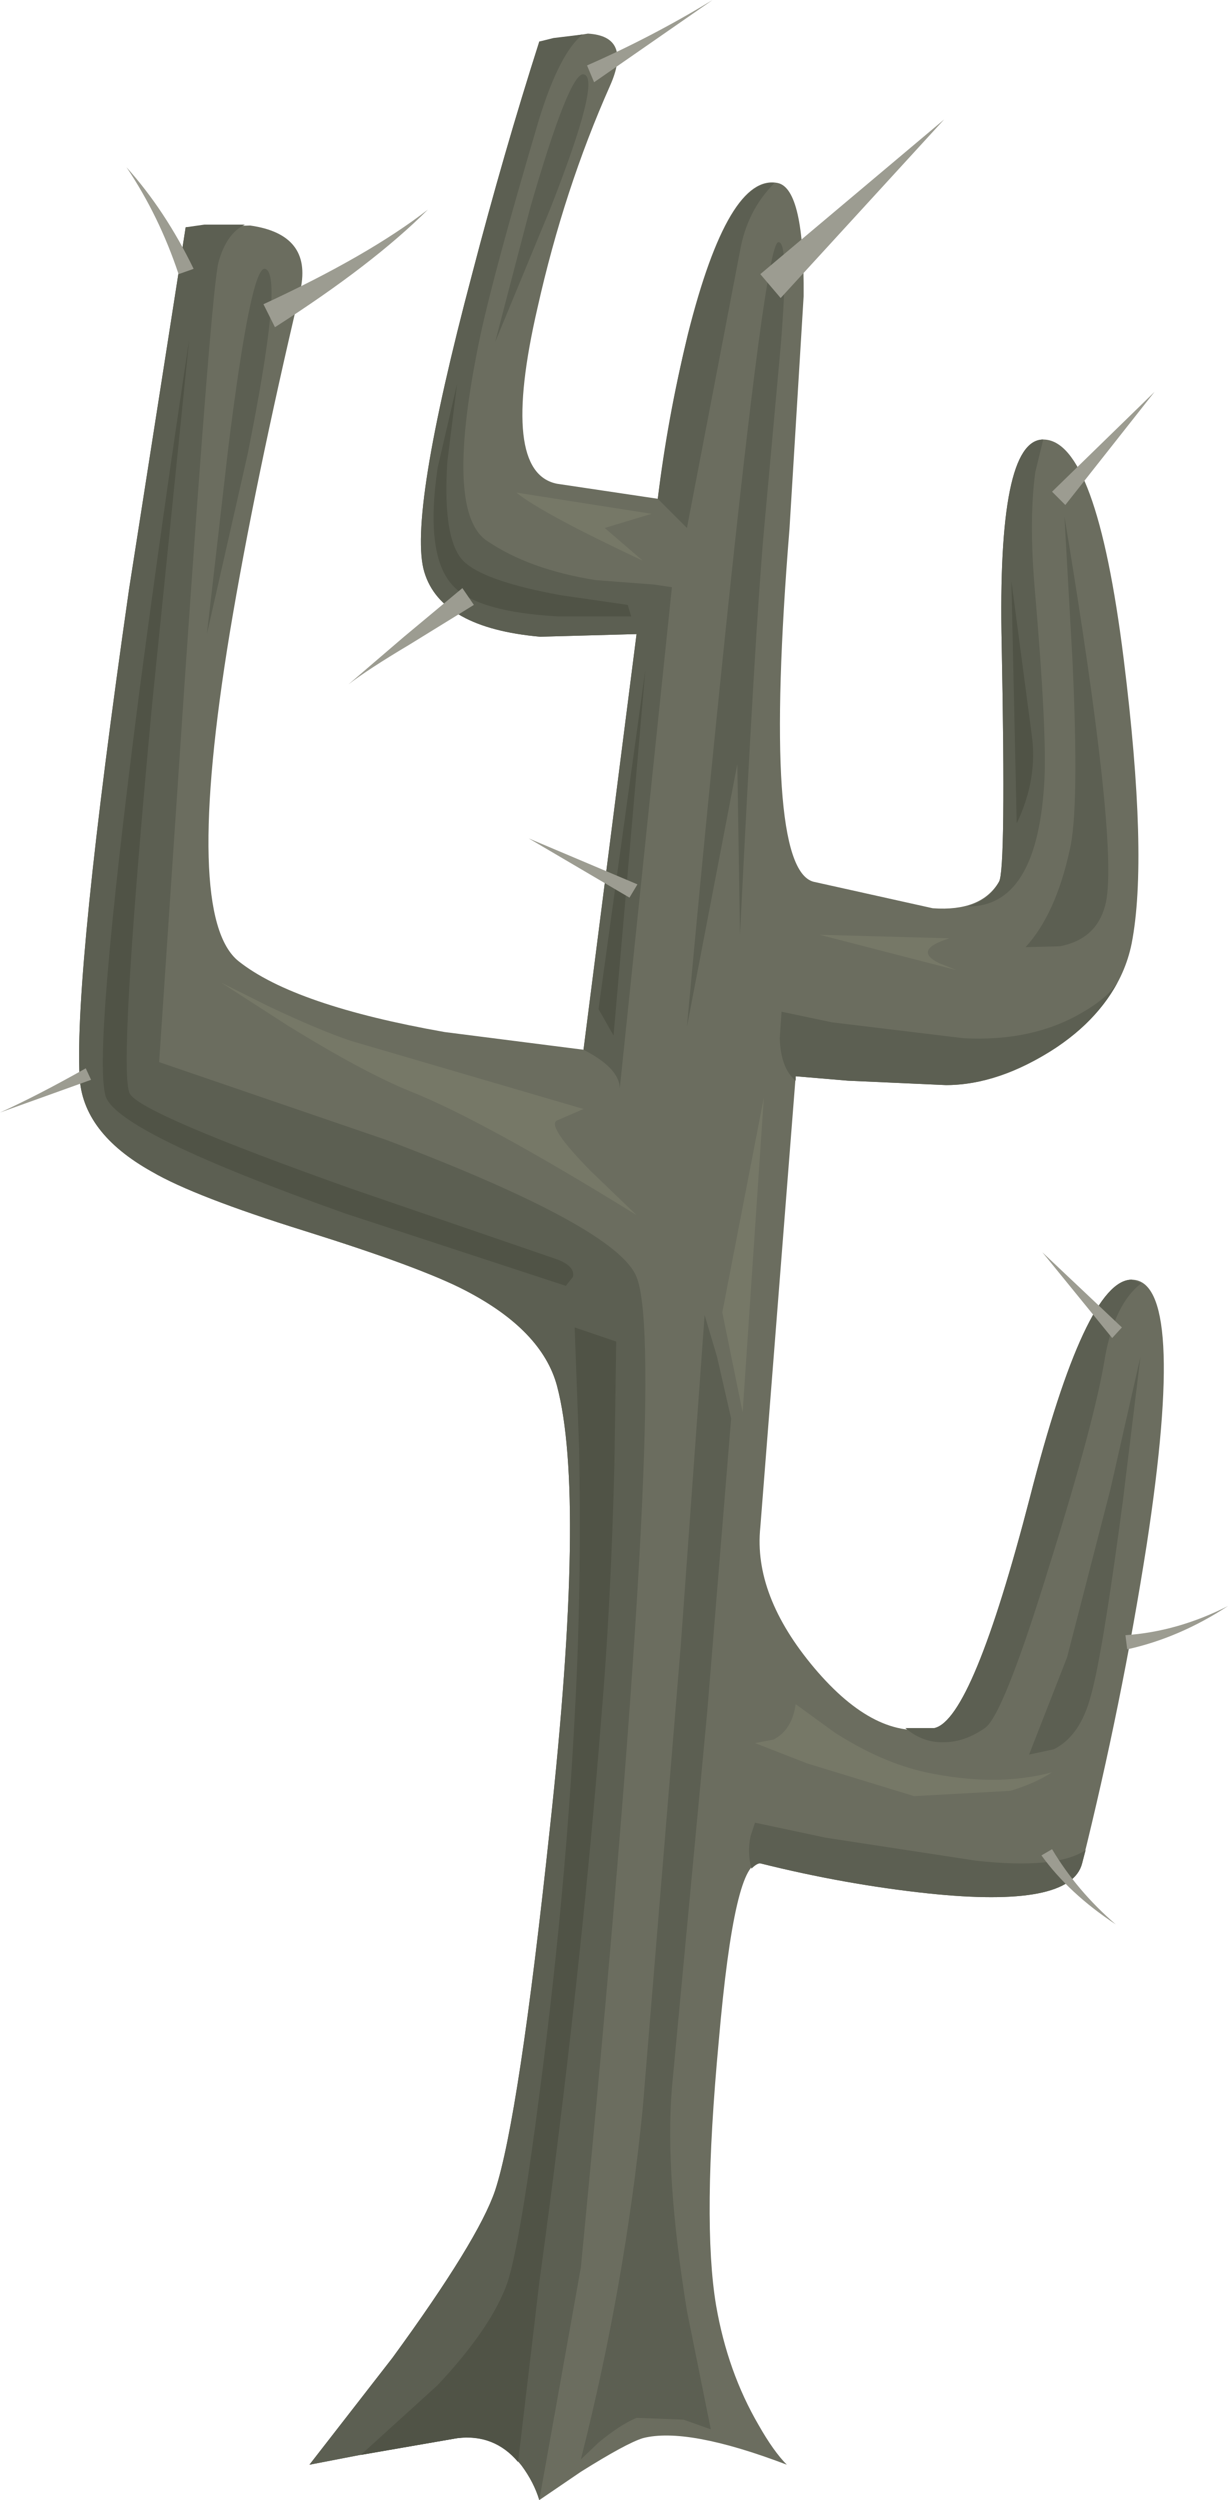 <?xml version="1.0" encoding="UTF-8" standalone="no"?>
<svg xmlns:xlink="http://www.w3.org/1999/xlink" height="141.35px" width="69.45px" xmlns="http://www.w3.org/2000/svg">
  <g transform="matrix(1.0, 0.0, 0.0, 1.0, 0.0, 0.0)">
    <use height="141.35" transform="matrix(1.0, 0.0, 0.0, 1.0, 0.0, 0.0)" width="69.45" xlink:href="#shape0"/>
  </g>
  <defs>
    <g id="shape0" transform="matrix(1.0, 0.0, 0.0, 1.0, 0.0, 0.0)">
      <path d="M63.55 37.25 Q64.95 48.5 64.0 53.35 63.3 56.8 59.7 59.25 56.5 61.35 53.5 61.35 L47.95 61.1 45.0 60.85 43.0 86.35 Q42.6 90.2 46.05 94.3 49.55 98.45 52.85 97.7 55.0 97.2 58.25 84.65 61.4 72.35 64.0 72.35 67.15 72.35 64.85 87.35 63.45 96.3 61.2 105.35 60.55 107.9 52.5 107.05 47.8 106.55 43.0 105.35 41.55 105.0 40.65 115.4 39.7 125.6 40.5 130.35 41.15 134.1 42.9 137.1 43.75 138.6 44.5 139.35 38.85 137.2 36.35 137.85 35.4 138.15 32.85 139.75 L30.5 141.35 Q30.2 140.35 29.5 139.4 28.05 137.55 25.85 137.85 L20.35 138.8 17.5 139.35 22.2 133.3 Q27.05 126.65 28.0 123.85 29.35 119.75 31.1 103.35 33.15 84.55 31.5 78.35 30.65 75.2 26.3 72.95 23.8 71.65 17.25 69.6 11.0 67.65 8.6 66.25 4.65 64.05 4.5 60.85 4.2 54.9 7.3 33.3 L10.5 12.85 14.15 12.75 Q17.65 13.25 17.0 16.35 14.4 27.35 13.0 35.75 10.35 51.85 13.5 54.35 16.65 56.85 25.15 58.35 L33.0 59.35 36.0 35.85 30.55 36.0 Q24.95 35.5 24.0 32.35 23.05 29.25 26.7 15.5 28.5 8.6 30.5 2.35 L33.25 1.9 Q35.75 2.05 34.5 4.85 31.9 10.7 30.4 17.4 28.25 26.7 31.5 27.35 L37.2 28.2 Q37.8 23.5 38.9 18.9 41.2 9.75 44.0 10.35 45.5 10.7 45.45 16.75 L44.65 29.9 Q43.1 49.05 46.0 49.85 L52.75 51.35 Q55.5 51.55 56.5 49.85 56.9 49.2 56.65 36.4 56.4 24.85 59.0 24.85 62.0 24.85 63.55 37.25" fill="#6b6d5f" fill-rule="evenodd" stroke="none"/>
      <path d="M39.85 74.35 L40.55 76.7 41.35 80.2 40.0 96.75 38.0 118.05 Q37.6 122.95 38.85 130.65 L40.2 137.35 38.65 136.8 36.0 136.7 Q35.05 137.1 33.85 138.1 L32.85 139.05 Q35.35 129.2 36.35 119.2 L38.5 93.05 39.85 74.35" fill="#5c5f52" fill-rule="evenodd" stroke="none"/>
      <path d="M64.5 76.7 L63.5 84.9 Q62.35 93.55 61.7 95.85 61.1 98.15 59.6 98.9 L58.2 99.2 60.35 93.7 62.8 84.2 64.5 76.7" fill="#5c5f52" fill-rule="evenodd" stroke="none"/>
      <path d="M60.5 48.05 Q61.05 45.75 60.65 37.25 L60.2 29.2 Q63.35 48.2 62.5 51.2 62.0 53.1 59.95 53.5 L58.0 53.55 Q59.7 51.7 60.5 48.05" fill="#5c5f52" fill-rule="evenodd" stroke="none"/>
      <path d="M15.0 15.2 Q16.05 15.5 14.0 25.7 L11.7 35.85 12.9 25.4 Q14.2 14.95 15.0 15.2" fill="#5c5f52" fill-rule="evenodd" stroke="none"/>
      <path d="M44.0 13.7 Q44.65 13.5 44.15 19.6 L43.2 30.05 Q42.7 35.7 41.85 52.85 L41.7 43.2 38.85 58.05 Q39.85 47.05 41.0 36.0 43.3 13.9 44.0 13.7" fill="#5c5f52" fill-rule="evenodd" stroke="none"/>
      <path d="M33.0 4.2 Q34.05 4.35 31.1 11.85 L28.0 19.35 30.0 11.7 Q32.2 4.1 33.0 4.2" fill="#5c5f52" fill-rule="evenodd" stroke="none"/>
      <path d="M7.3 33.3 L10.5 12.85 11.55 12.7 13.85 12.7 Q12.8 13.2 12.35 14.85 11.95 16.55 10.45 38.45 L9.0 60.05 21.85 64.45 Q34.9 69.4 36.0 72.2 37.85 76.7 32.85 128.2 L30.5 141.35 Q30.2 140.35 29.5 139.4 28.05 137.55 25.85 137.85 L20.35 138.8 17.5 139.35 22.2 133.3 Q27.05 126.65 28.0 123.85 29.35 119.75 31.1 103.35 33.15 84.55 31.5 78.35 30.65 75.2 26.3 72.95 23.8 71.65 17.25 69.6 11.0 67.65 8.6 66.25 4.65 64.05 4.5 60.85 4.2 54.9 7.3 33.3" fill="#5c5f52" fill-rule="evenodd" stroke="none"/>
      <path d="M43.8 10.35 Q42.25 11.9 41.85 14.2 L38.85 29.85 37.2 28.2 Q37.75 23.65 38.85 19.15 41.1 10.1 43.8 10.35" fill="#5c5f52" fill-rule="evenodd" stroke="none"/>
      <path d="M30.5 6.7 Q27.95 15.3 27.15 19.05 25.1 28.85 27.5 30.55 29.9 32.2 33.7 32.8 L37.0 33.05 38.0 33.2 35.05 61.55 Q35.05 60.4 33.0 59.35 L36.0 35.85 30.55 36.0 Q24.95 35.5 24.0 32.35 23.05 29.25 26.7 15.5 28.5 8.6 30.5 2.35 L31.3 2.15 32.95 1.95 Q31.65 3.0 30.5 6.7" fill="#5c5f52" fill-rule="evenodd" stroke="none"/>
      <path d="M58.5 33.05 Q59.25 41.7 59.05 44.4 58.6 51.3 54.7 51.25 55.95 50.9 56.5 49.85 56.9 49.2 56.65 36.4 56.4 24.85 59.0 24.85 L58.55 26.7 Q58.2 29.3 58.5 33.05" fill="#5c5f52" fill-rule="evenodd" stroke="none"/>
      <path d="M61.2 57.25 Q62.6 56.45 63.2 55.55 61.8 58.15 58.7 59.85 55.95 61.35 53.5 61.35 L47.95 61.1 45.0 60.85 45.0 61.1 Q44.15 60.4 44.1 58.7 L44.2 57.2 47.05 57.8 54.5 58.7 Q58.4 58.9 61.2 57.25" fill="#5c5f52" fill-rule="evenodd" stroke="none"/>
      <path d="M51.2 97.7 L52.85 97.7 Q55.0 97.2 58.25 84.65 61.4 72.35 64.0 72.35 L64.55 72.55 Q63.05 73.7 62.5 76.7 61.95 80.2 59.4 88.35 56.75 97.0 55.7 97.7 54.55 98.5 53.4 98.5 52.2 98.55 51.2 97.7" fill="#5c5f52" fill-rule="evenodd" stroke="none"/>
      <path d="M61.4 104.6 L61.2 105.35 Q60.55 107.9 52.5 107.05 47.8 106.55 43.0 105.35 42.8 105.35 42.5 105.65 42.25 104.75 42.45 103.8 L42.7 103.05 46.7 103.9 55.2 105.2 Q59.75 105.7 61.4 104.6" fill="#5c5f52" fill-rule="evenodd" stroke="none"/>
      <path d="M7.85 39.35 Q9.2 29.1 10.7 19.2 L8.6 39.85 Q6.65 60.75 7.35 61.85 8.05 63.0 19.85 67.2 L31.5 71.2 Q32.55 71.6 32.4 72.2 L32.0 72.7 19.5 68.6 Q6.85 64.1 6.0 62.05 5.2 59.95 7.85 39.35" fill="#505346" fill-rule="evenodd" stroke="none"/>
      <path d="M31.55 34.85 Q27.1 34.6 25.7 33.2 24.0 31.55 24.75 26.45 L25.85 21.7 25.3 26.1 Q25.0 30.75 26.35 31.85 27.6 32.9 31.7 33.65 L35.5 34.2 35.7 34.85 31.55 34.85" fill="#505346" fill-rule="evenodd" stroke="none"/>
      <path d="M57.2 32.85 L58.35 41.55 Q58.7 44.05 57.5 46.55 L57.2 32.85" fill="#505346" fill-rule="evenodd" stroke="none"/>
      <path d="M34.7 58.55 L33.85 57.05 36.5 37.85 34.7 58.55" fill="#505346" fill-rule="evenodd" stroke="none"/>
      <path d="M33.4 66.2 L36.0 68.7 Q27.35 63.35 23.2 61.7 20.6 60.65 16.3 58.0 L12.5 55.55 15.1 56.85 Q18.05 58.25 19.85 58.85 L33.0 62.7 31.5 63.35 Q30.9 63.65 33.4 66.2" fill="#767867" fill-rule="evenodd" stroke="none"/>
      <path d="M29.2 27.85 L36.85 29.05 34.2 29.85 36.35 31.7 Q30.7 29.05 29.2 27.85" fill="#767867" fill-rule="evenodd" stroke="none"/>
      <path d="M53.7 53.05 Q51.6 53.7 53.1 54.45 L54.1 54.85 46.35 52.85 53.7 53.05" fill="#767867" fill-rule="evenodd" stroke="none"/>
      <path d="M43.2 62.05 L42.0 79.85 40.85 74.2 43.2 62.05" fill="#767867" fill-rule="evenodd" stroke="none"/>
      <path d="M45.0 96.35 L47.2 97.95 Q49.85 99.65 52.35 100.2 56.35 101.05 59.5 100.2 58.6 100.8 57.15 101.25 L51.7 101.55 45.65 99.7 42.7 98.55 43.75 98.35 Q44.8 97.8 45.0 96.35" fill="#767867" fill-rule="evenodd" stroke="none"/>
      <path d="M10.1 15.5 Q9.0 12.2 7.15 9.45 9.35 11.9 10.95 15.2 L10.1 15.5" fill="#9c9c91" fill-rule="evenodd" stroke="none"/>
      <path d="M33.2 3.7 Q36.85 2.1 40.3 0.0 L33.6 4.65 33.2 3.7" fill="#9c9c91" fill-rule="evenodd" stroke="none"/>
      <path d="M59.5 27.8 L65.3 22.15 60.25 28.55 59.5 27.8" fill="#9c9c91" fill-rule="evenodd" stroke="none"/>
      <path d="M62.9 75.65 L58.95 70.8 63.45 75.05 62.9 75.65" fill="#9c9c91" fill-rule="evenodd" stroke="none"/>
      <path d="M63.65 92.45 Q66.6 92.25 69.45 90.8 66.7 92.6 63.75 93.25 L63.65 92.45" fill="#9c9c91" fill-rule="evenodd" stroke="none"/>
      <path d="M59.5 104.55 Q60.9 106.9 63.1 108.8 60.45 107.05 58.9 104.9 L59.5 104.55" fill="#9c9c91" fill-rule="evenodd" stroke="none"/>
      <path d="M5.15 61.05 L0.0 62.9 Q2.1 61.95 4.85 60.4 L5.15 61.05" fill="#9c9c91" fill-rule="evenodd" stroke="none"/>
      <path d="M14.9 17.2 Q20.85 14.45 24.2 11.85 21.1 14.95 15.55 18.5 L14.9 17.2" fill="#9c9c91" fill-rule="evenodd" stroke="none"/>
      <path d="M26.8 34.2 L23.15 36.45 Q20.8 37.85 19.7 38.7 L22.85 36.0 26.15 33.25 26.8 34.2" fill="#9c9c91" fill-rule="evenodd" stroke="none"/>
      <path d="M43.0 15.5 L53.4 6.75 44.15 16.85 43.0 15.5" fill="#9c9c91" fill-rule="evenodd" stroke="none"/>
      <path d="M35.6 50.75 L29.9 47.4 36.05 50.0 35.6 50.75" fill="#9c9c91" fill-rule="evenodd" stroke="none"/>
      <path d="M32.5 97.05 Q32.9 90.0 32.75 81.85 L32.5 75.05 34.85 75.85 34.75 82.7 Q34.55 90.8 34.0 97.2 32.85 111.9 30.5 129.05 L29.3 139.2 Q27.95 137.6 25.85 137.85 L20.4 138.8 24.75 134.85 Q27.8 131.6 28.7 129.05 29.45 126.75 30.65 117.3 32.0 106.75 32.5 97.05" fill="#505346" fill-rule="evenodd" stroke="none"/>
    </g>
  </defs>
</svg>
